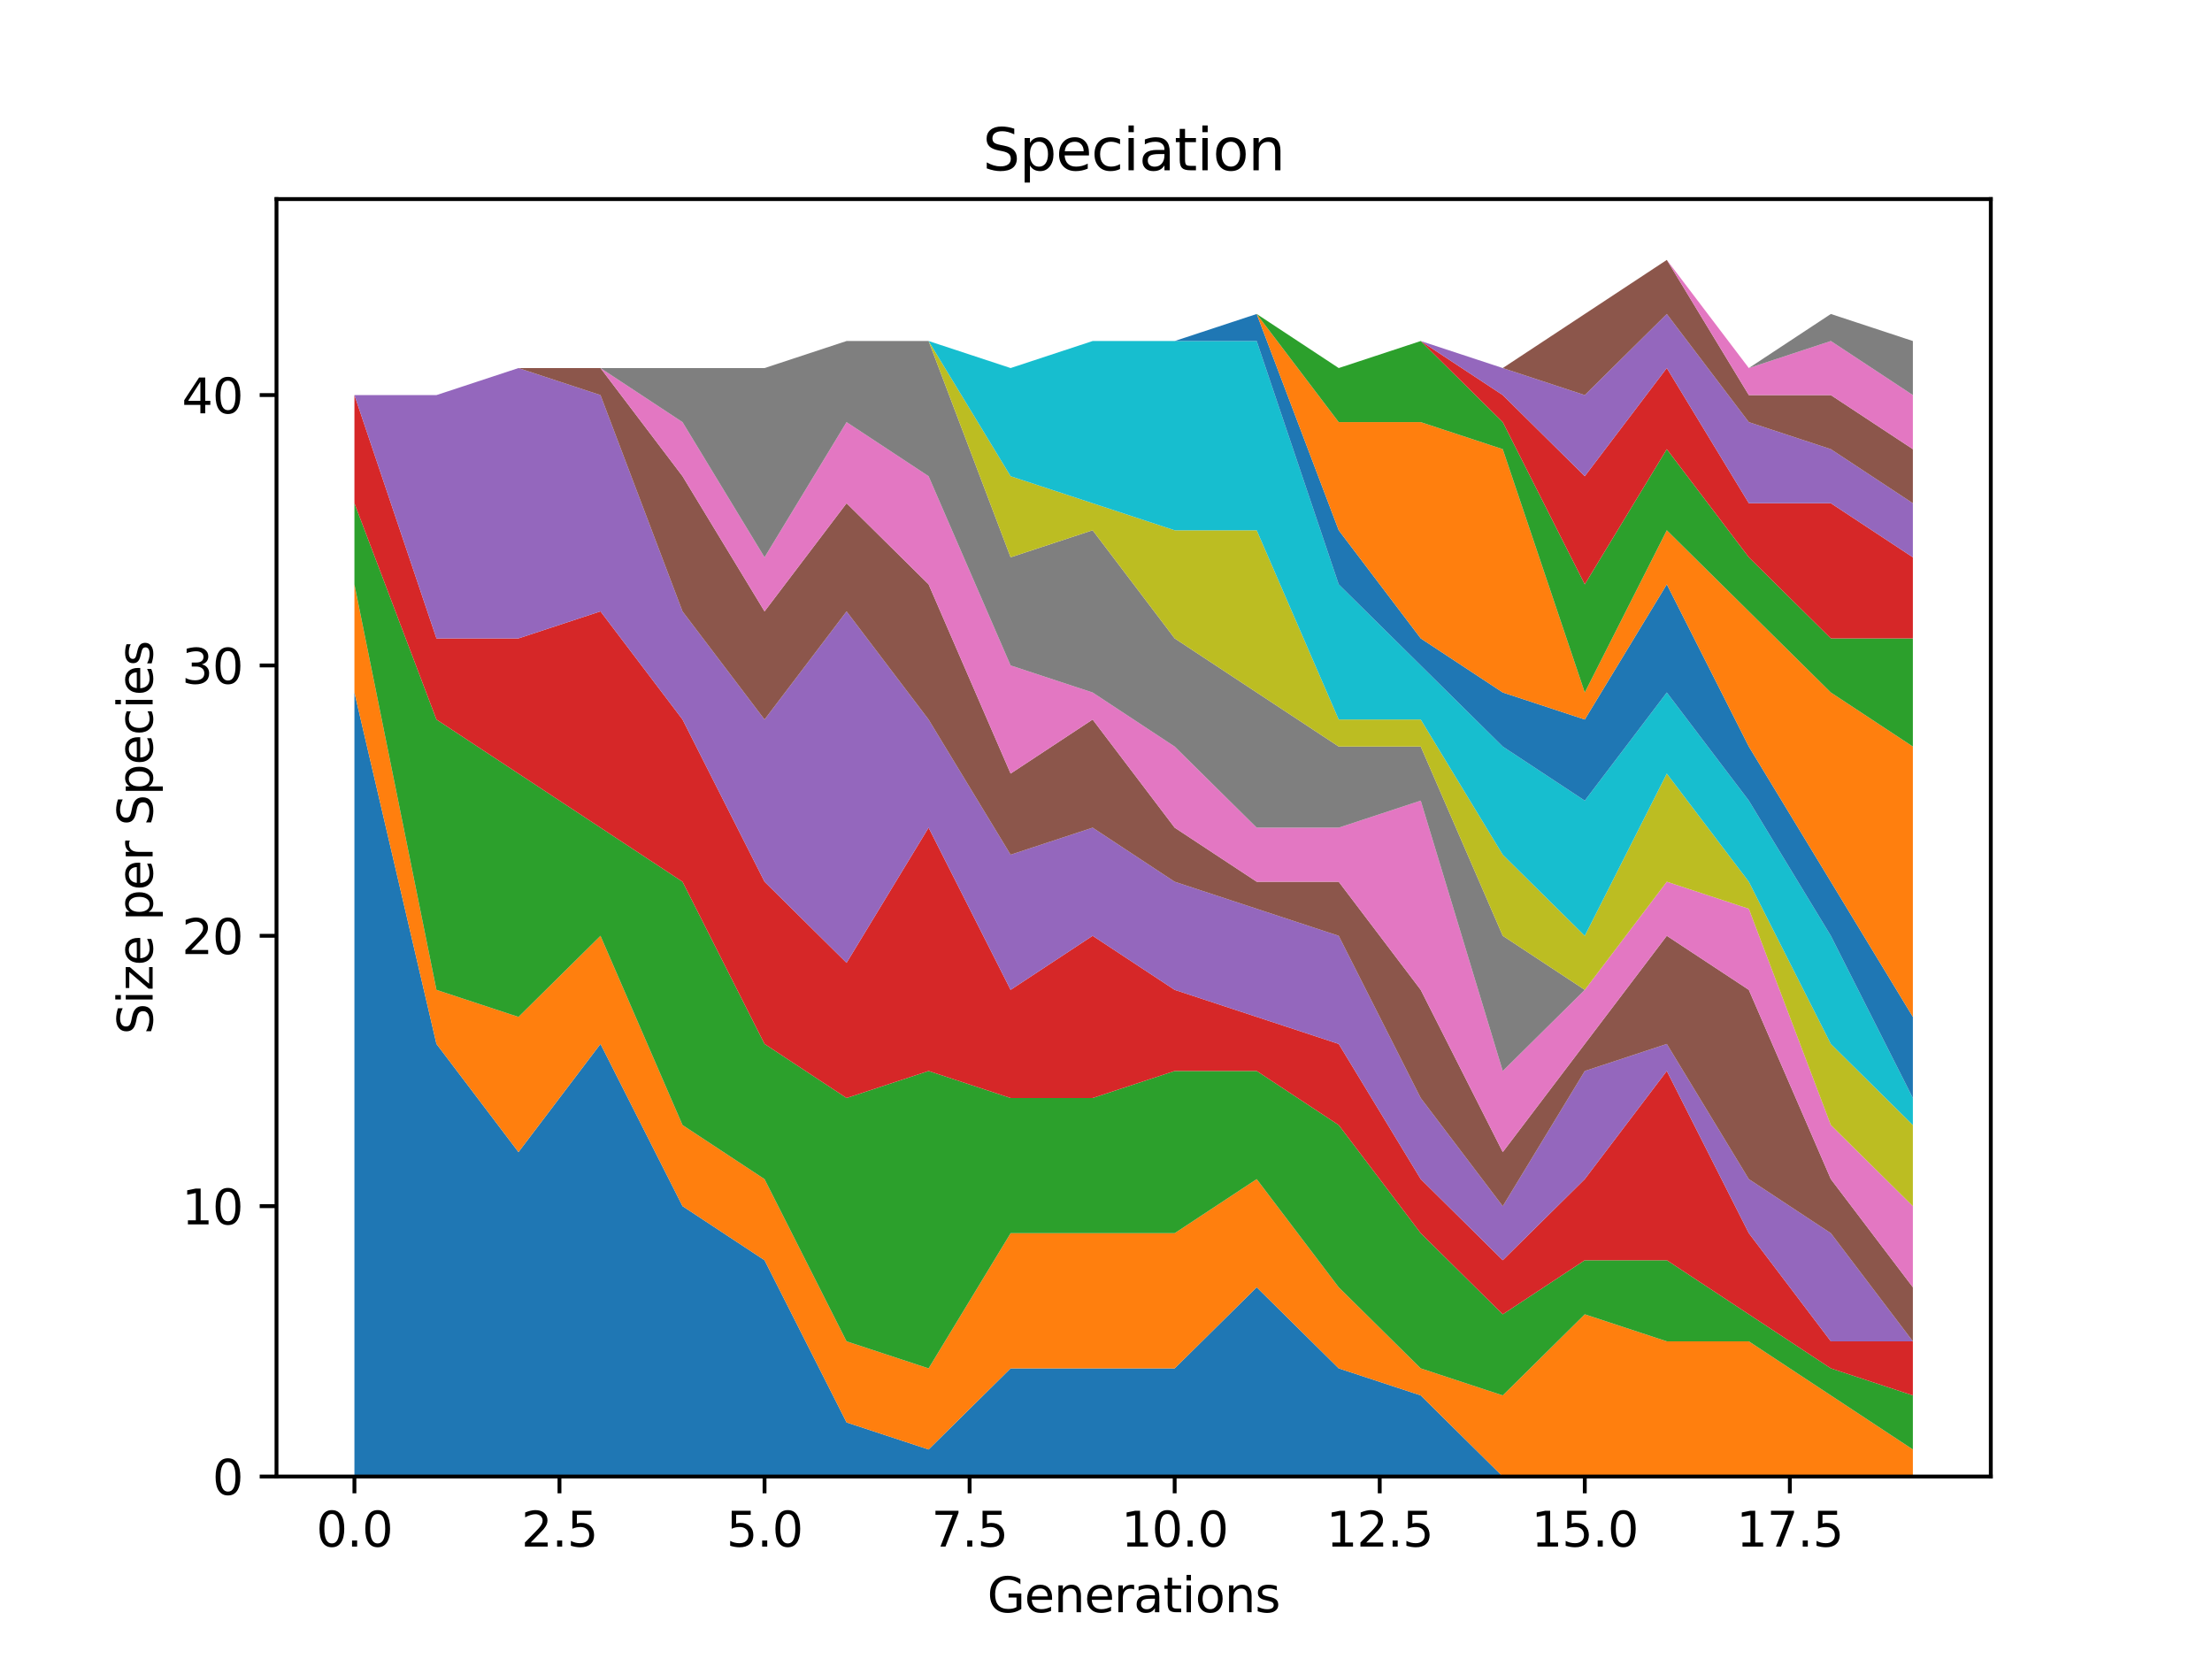 <?xml version="1.0" encoding="utf-8" standalone="no"?>
<!DOCTYPE svg PUBLIC "-//W3C//DTD SVG 1.1//EN"
  "http://www.w3.org/Graphics/SVG/1.1/DTD/svg11.dtd">
<svg xmlns:xlink="http://www.w3.org/1999/xlink" width="460.8pt" height="345.6pt" viewBox="0 0 460.8 345.6" xmlns="http://www.w3.org/2000/svg" version="1.1">
 <defs>
  <style type="text/css">*{stroke-linejoin: round; stroke-linecap: butt}</style>
 </defs>
 <g id="figure_1">
  <g id="patch_1">
   <path d="M 0 345.6 
L 460.8 345.6 
L 460.8 0 
L 0 0 
z
" style="fill: #ffffff"/>
  </g>
  <g id="axes_1">
   <g id="patch_2">
    <path d="M 57.6 307.584 
L 414.72 307.584 
L 414.72 41.472 
L 57.6 41.472 
z
" style="fill: #ffffff"/>
   </g>
   <g id="PolyCollection_1">
    <path d="M 73.833 144.256 
L 73.833 307.584 
L 90.92 307.584 
L 108.007 307.584 
L 125.094 307.584 
L 142.181 307.584 
L 159.268 307.584 
L 176.355 307.584 
L 193.442 307.584 
L 210.529 307.584 
L 227.616 307.584 
L 244.704 307.584 
L 261.791 307.584 
L 278.878 307.584 
L 295.965 307.584 
L 313.052 307.584 
L 330.139 307.584 
L 347.226 307.584 
L 364.313 307.584 
L 381.4 307.584 
L 398.487 307.584 
L 398.487 307.584 
L 398.487 307.584 
L 381.4 307.584 
L 364.313 307.584 
L 347.226 307.584 
L 330.139 307.584 
L 313.052 307.584 
L 295.965 290.688 
L 278.878 285.056 
L 261.791 268.16 
L 244.704 285.056 
L 227.616 285.056 
L 210.529 285.056 
L 193.442 301.952 
L 176.355 296.32 
L 159.268 262.528 
L 142.181 251.264 
L 125.094 217.472 
L 108.007 240 
L 90.92 217.472 
L 73.833 144.256 
z
" clip-path="url(#p0413e349d4)" style="fill: #1f77b4"/>
   </g>
   <g id="PolyCollection_2">
    <path d="M 73.833 121.728 
L 73.833 144.256 
L 90.92 217.472 
L 108.007 240 
L 125.094 217.472 
L 142.181 251.264 
L 159.268 262.528 
L 176.355 296.32 
L 193.442 301.952 
L 210.529 285.056 
L 227.616 285.056 
L 244.704 285.056 
L 261.791 268.16 
L 278.878 285.056 
L 295.965 290.688 
L 313.052 307.584 
L 330.139 307.584 
L 347.226 307.584 
L 364.313 307.584 
L 381.4 307.584 
L 398.487 307.584 
L 398.487 301.952 
L 398.487 301.952 
L 381.4 290.688 
L 364.313 279.424 
L 347.226 279.424 
L 330.139 273.792 
L 313.052 290.688 
L 295.965 285.056 
L 278.878 268.16 
L 261.791 245.632 
L 244.704 256.896 
L 227.616 256.896 
L 210.529 256.896 
L 193.442 285.056 
L 176.355 279.424 
L 159.268 245.632 
L 142.181 234.368 
L 125.094 194.944 
L 108.007 211.84 
L 90.92 206.208 
L 73.833 121.728 
z
" clip-path="url(#p0413e349d4)" style="fill: #ff7f0e"/>
   </g>
   <g id="PolyCollection_3">
    <path d="M 73.833 104.832 
L 73.833 121.728 
L 90.92 206.208 
L 108.007 211.84 
L 125.094 194.944 
L 142.181 234.368 
L 159.268 245.632 
L 176.355 279.424 
L 193.442 285.056 
L 210.529 256.896 
L 227.616 256.896 
L 244.704 256.896 
L 261.791 245.632 
L 278.878 268.16 
L 295.965 285.056 
L 313.052 290.688 
L 330.139 273.792 
L 347.226 279.424 
L 364.313 279.424 
L 381.4 290.688 
L 398.487 301.952 
L 398.487 290.688 
L 398.487 290.688 
L 381.4 285.056 
L 364.313 273.792 
L 347.226 262.528 
L 330.139 262.528 
L 313.052 273.792 
L 295.965 256.896 
L 278.878 234.368 
L 261.791 223.104 
L 244.704 223.104 
L 227.616 228.736 
L 210.529 228.736 
L 193.442 223.104 
L 176.355 228.736 
L 159.268 217.472 
L 142.181 183.68 
L 125.094 172.416 
L 108.007 161.152 
L 90.92 149.888 
L 73.833 104.832 
z
" clip-path="url(#p0413e349d4)" style="fill: #2ca02c"/>
   </g>
   <g id="PolyCollection_4">
    <path d="M 73.833 82.304 
L 73.833 104.832 
L 90.92 149.888 
L 108.007 161.152 
L 125.094 172.416 
L 142.181 183.68 
L 159.268 217.472 
L 176.355 228.736 
L 193.442 223.104 
L 210.529 228.736 
L 227.616 228.736 
L 244.704 223.104 
L 261.791 223.104 
L 278.878 234.368 
L 295.965 256.896 
L 313.052 273.792 
L 330.139 262.528 
L 347.226 262.528 
L 364.313 273.792 
L 381.4 285.056 
L 398.487 290.688 
L 398.487 279.424 
L 398.487 279.424 
L 381.4 279.424 
L 364.313 256.896 
L 347.226 223.104 
L 330.139 245.632 
L 313.052 262.528 
L 295.965 245.632 
L 278.878 217.472 
L 261.791 211.84 
L 244.704 206.208 
L 227.616 194.944 
L 210.529 206.208 
L 193.442 172.416 
L 176.355 200.576 
L 159.268 183.68 
L 142.181 149.888 
L 125.094 127.36 
L 108.007 132.992 
L 90.92 132.992 
L 73.833 82.304 
z
" clip-path="url(#p0413e349d4)" style="fill: #d62728"/>
   </g>
   <g id="PolyCollection_5">
    <path d="M 73.833 82.304 
L 73.833 82.304 
L 90.92 132.992 
L 108.007 132.992 
L 125.094 127.36 
L 142.181 149.888 
L 159.268 183.68 
L 176.355 200.576 
L 193.442 172.416 
L 210.529 206.208 
L 227.616 194.944 
L 244.704 206.208 
L 261.791 211.84 
L 278.878 217.472 
L 295.965 245.632 
L 313.052 262.528 
L 330.139 245.632 
L 347.226 223.104 
L 364.313 256.896 
L 381.4 279.424 
L 398.487 279.424 
L 398.487 279.424 
L 398.487 279.424 
L 381.4 256.896 
L 364.313 245.632 
L 347.226 217.472 
L 330.139 223.104 
L 313.052 251.264 
L 295.965 228.736 
L 278.878 194.944 
L 261.791 189.312 
L 244.704 183.68 
L 227.616 172.416 
L 210.529 178.048 
L 193.442 149.888 
L 176.355 127.36 
L 159.268 149.888 
L 142.181 127.36 
L 125.094 82.304 
L 108.007 76.672 
L 90.92 82.304 
L 73.833 82.304 
z
" clip-path="url(#p0413e349d4)" style="fill: #9467bd"/>
   </g>
   <g id="PolyCollection_6">
    <path d="M 73.833 82.304 
L 73.833 82.304 
L 90.92 82.304 
L 108.007 76.672 
L 125.094 82.304 
L 142.181 127.36 
L 159.268 149.888 
L 176.355 127.36 
L 193.442 149.888 
L 210.529 178.048 
L 227.616 172.416 
L 244.704 183.68 
L 261.791 189.312 
L 278.878 194.944 
L 295.965 228.736 
L 313.052 251.264 
L 330.139 223.104 
L 347.226 217.472 
L 364.313 245.632 
L 381.4 256.896 
L 398.487 279.424 
L 398.487 268.16 
L 398.487 268.16 
L 381.4 245.632 
L 364.313 206.208 
L 347.226 194.944 
L 330.139 217.472 
L 313.052 240 
L 295.965 206.208 
L 278.878 183.68 
L 261.791 183.68 
L 244.704 172.416 
L 227.616 149.888 
L 210.529 161.152 
L 193.442 121.728 
L 176.355 104.832 
L 159.268 127.36 
L 142.181 99.2 
L 125.094 76.672 
L 108.007 76.672 
L 90.92 82.304 
L 73.833 82.304 
z
" clip-path="url(#p0413e349d4)" style="fill: #8c564b"/>
   </g>
   <g id="PolyCollection_7">
    <path d="M 73.833 82.304 
L 73.833 82.304 
L 90.92 82.304 
L 108.007 76.672 
L 125.094 76.672 
L 142.181 99.2 
L 159.268 127.36 
L 176.355 104.832 
L 193.442 121.728 
L 210.529 161.152 
L 227.616 149.888 
L 244.704 172.416 
L 261.791 183.68 
L 278.878 183.68 
L 295.965 206.208 
L 313.052 240 
L 330.139 217.472 
L 347.226 194.944 
L 364.313 206.208 
L 381.4 245.632 
L 398.487 268.16 
L 398.487 251.264 
L 398.487 251.264 
L 381.4 234.368 
L 364.313 189.312 
L 347.226 183.68 
L 330.139 206.208 
L 313.052 223.104 
L 295.965 166.784 
L 278.878 172.416 
L 261.791 172.416 
L 244.704 155.52 
L 227.616 144.256 
L 210.529 138.624 
L 193.442 99.2 
L 176.355 87.936 
L 159.268 116.096 
L 142.181 87.936 
L 125.094 76.672 
L 108.007 76.672 
L 90.92 82.304 
L 73.833 82.304 
z
" clip-path="url(#p0413e349d4)" style="fill: #e377c2"/>
   </g>
   <g id="PolyCollection_8">
    <path d="M 73.833 82.304 
L 73.833 82.304 
L 90.92 82.304 
L 108.007 76.672 
L 125.094 76.672 
L 142.181 87.936 
L 159.268 116.096 
L 176.355 87.936 
L 193.442 99.2 
L 210.529 138.624 
L 227.616 144.256 
L 244.704 155.52 
L 261.791 172.416 
L 278.878 172.416 
L 295.965 166.784 
L 313.052 223.104 
L 330.139 206.208 
L 347.226 183.68 
L 364.313 189.312 
L 381.4 234.368 
L 398.487 251.264 
L 398.487 251.264 
L 398.487 251.264 
L 381.4 234.368 
L 364.313 189.312 
L 347.226 183.68 
L 330.139 206.208 
L 313.052 194.944 
L 295.965 155.52 
L 278.878 155.52 
L 261.791 144.256 
L 244.704 132.992 
L 227.616 110.464 
L 210.529 116.096 
L 193.442 71.04 
L 176.355 71.04 
L 159.268 76.672 
L 142.181 76.672 
L 125.094 76.672 
L 108.007 76.672 
L 90.92 82.304 
L 73.833 82.304 
z
" clip-path="url(#p0413e349d4)" style="fill: #7f7f7f"/>
   </g>
   <g id="PolyCollection_9">
    <path d="M 73.833 82.304 
L 73.833 82.304 
L 90.92 82.304 
L 108.007 76.672 
L 125.094 76.672 
L 142.181 76.672 
L 159.268 76.672 
L 176.355 71.04 
L 193.442 71.04 
L 210.529 116.096 
L 227.616 110.464 
L 244.704 132.992 
L 261.791 144.256 
L 278.878 155.52 
L 295.965 155.52 
L 313.052 194.944 
L 330.139 206.208 
L 347.226 183.68 
L 364.313 189.312 
L 381.4 234.368 
L 398.487 251.264 
L 398.487 234.368 
L 398.487 234.368 
L 381.4 217.472 
L 364.313 183.68 
L 347.226 161.152 
L 330.139 194.944 
L 313.052 178.048 
L 295.965 149.888 
L 278.878 149.888 
L 261.791 110.464 
L 244.704 110.464 
L 227.616 104.832 
L 210.529 99.2 
L 193.442 71.04 
L 176.355 71.04 
L 159.268 76.672 
L 142.181 76.672 
L 125.094 76.672 
L 108.007 76.672 
L 90.92 82.304 
L 73.833 82.304 
z
" clip-path="url(#p0413e349d4)" style="fill: #bcbd22"/>
   </g>
   <g id="PolyCollection_10">
    <path d="M 73.833 82.304 
L 73.833 82.304 
L 90.92 82.304 
L 108.007 76.672 
L 125.094 76.672 
L 142.181 76.672 
L 159.268 76.672 
L 176.355 71.04 
L 193.442 71.04 
L 210.529 99.2 
L 227.616 104.832 
L 244.704 110.464 
L 261.791 110.464 
L 278.878 149.888 
L 295.965 149.888 
L 313.052 178.048 
L 330.139 194.944 
L 347.226 161.152 
L 364.313 183.68 
L 381.4 217.472 
L 398.487 234.368 
L 398.487 228.736 
L 398.487 228.736 
L 381.4 194.944 
L 364.313 166.784 
L 347.226 144.256 
L 330.139 166.784 
L 313.052 155.52 
L 295.965 138.624 
L 278.878 121.728 
L 261.791 71.04 
L 244.704 71.04 
L 227.616 71.04 
L 210.529 76.672 
L 193.442 71.04 
L 176.355 71.04 
L 159.268 76.672 
L 142.181 76.672 
L 125.094 76.672 
L 108.007 76.672 
L 90.92 82.304 
L 73.833 82.304 
z
" clip-path="url(#p0413e349d4)" style="fill: #17becf"/>
   </g>
   <g id="PolyCollection_11">
    <path d="M 73.833 82.304 
L 73.833 82.304 
L 90.92 82.304 
L 108.007 76.672 
L 125.094 76.672 
L 142.181 76.672 
L 159.268 76.672 
L 176.355 71.04 
L 193.442 71.04 
L 210.529 76.672 
L 227.616 71.04 
L 244.704 71.04 
L 261.791 71.04 
L 278.878 121.728 
L 295.965 138.624 
L 313.052 155.52 
L 330.139 166.784 
L 347.226 144.256 
L 364.313 166.784 
L 381.4 194.944 
L 398.487 228.736 
L 398.487 211.84 
L 398.487 211.84 
L 381.4 183.68 
L 364.313 155.52 
L 347.226 121.728 
L 330.139 149.888 
L 313.052 144.256 
L 295.965 132.992 
L 278.878 110.464 
L 261.791 65.408 
L 244.704 71.04 
L 227.616 71.04 
L 210.529 76.672 
L 193.442 71.04 
L 176.355 71.04 
L 159.268 76.672 
L 142.181 76.672 
L 125.094 76.672 
L 108.007 76.672 
L 90.92 82.304 
L 73.833 82.304 
z
" clip-path="url(#p0413e349d4)" style="fill: #1f77b4"/>
   </g>
   <g id="PolyCollection_12">
    <path d="M 73.833 82.304 
L 73.833 82.304 
L 90.92 82.304 
L 108.007 76.672 
L 125.094 76.672 
L 142.181 76.672 
L 159.268 76.672 
L 176.355 71.04 
L 193.442 71.04 
L 210.529 76.672 
L 227.616 71.04 
L 244.704 71.04 
L 261.791 65.408 
L 278.878 110.464 
L 295.965 132.992 
L 313.052 144.256 
L 330.139 149.888 
L 347.226 121.728 
L 364.313 155.52 
L 381.4 183.68 
L 398.487 211.84 
L 398.487 155.52 
L 398.487 155.52 
L 381.4 144.256 
L 364.313 127.36 
L 347.226 110.464 
L 330.139 144.256 
L 313.052 93.568 
L 295.965 87.936 
L 278.878 87.936 
L 261.791 65.408 
L 244.704 71.04 
L 227.616 71.04 
L 210.529 76.672 
L 193.442 71.04 
L 176.355 71.04 
L 159.268 76.672 
L 142.181 76.672 
L 125.094 76.672 
L 108.007 76.672 
L 90.92 82.304 
L 73.833 82.304 
z
" clip-path="url(#p0413e349d4)" style="fill: #ff7f0e"/>
   </g>
   <g id="PolyCollection_13">
    <path d="M 73.833 82.304 
L 73.833 82.304 
L 90.92 82.304 
L 108.007 76.672 
L 125.094 76.672 
L 142.181 76.672 
L 159.268 76.672 
L 176.355 71.04 
L 193.442 71.04 
L 210.529 76.672 
L 227.616 71.04 
L 244.704 71.04 
L 261.791 65.408 
L 278.878 87.936 
L 295.965 87.936 
L 313.052 93.568 
L 330.139 144.256 
L 347.226 110.464 
L 364.313 127.36 
L 381.4 144.256 
L 398.487 155.52 
L 398.487 132.992 
L 398.487 132.992 
L 381.4 132.992 
L 364.313 116.096 
L 347.226 93.568 
L 330.139 121.728 
L 313.052 87.936 
L 295.965 71.04 
L 278.878 76.672 
L 261.791 65.408 
L 244.704 71.04 
L 227.616 71.04 
L 210.529 76.672 
L 193.442 71.04 
L 176.355 71.04 
L 159.268 76.672 
L 142.181 76.672 
L 125.094 76.672 
L 108.007 76.672 
L 90.92 82.304 
L 73.833 82.304 
z
" clip-path="url(#p0413e349d4)" style="fill: #2ca02c"/>
   </g>
   <g id="PolyCollection_14">
    <path d="M 73.833 82.304 
L 73.833 82.304 
L 90.92 82.304 
L 108.007 76.672 
L 125.094 76.672 
L 142.181 76.672 
L 159.268 76.672 
L 176.355 71.04 
L 193.442 71.04 
L 210.529 76.672 
L 227.616 71.04 
L 244.704 71.04 
L 261.791 65.408 
L 278.878 76.672 
L 295.965 71.04 
L 313.052 87.936 
L 330.139 121.728 
L 347.226 93.568 
L 364.313 116.096 
L 381.4 132.992 
L 398.487 132.992 
L 398.487 116.096 
L 398.487 116.096 
L 381.4 104.832 
L 364.313 104.832 
L 347.226 76.672 
L 330.139 99.2 
L 313.052 82.304 
L 295.965 71.04 
L 278.878 76.672 
L 261.791 65.408 
L 244.704 71.04 
L 227.616 71.04 
L 210.529 76.672 
L 193.442 71.04 
L 176.355 71.04 
L 159.268 76.672 
L 142.181 76.672 
L 125.094 76.672 
L 108.007 76.672 
L 90.92 82.304 
L 73.833 82.304 
z
" clip-path="url(#p0413e349d4)" style="fill: #d62728"/>
   </g>
   <g id="PolyCollection_15">
    <path d="M 73.833 82.304 
L 73.833 82.304 
L 90.92 82.304 
L 108.007 76.672 
L 125.094 76.672 
L 142.181 76.672 
L 159.268 76.672 
L 176.355 71.04 
L 193.442 71.04 
L 210.529 76.672 
L 227.616 71.04 
L 244.704 71.04 
L 261.791 65.408 
L 278.878 76.672 
L 295.965 71.04 
L 313.052 82.304 
L 330.139 99.2 
L 347.226 76.672 
L 364.313 104.832 
L 381.4 104.832 
L 398.487 116.096 
L 398.487 104.832 
L 398.487 104.832 
L 381.4 93.568 
L 364.313 87.936 
L 347.226 65.408 
L 330.139 82.304 
L 313.052 76.672 
L 295.965 71.04 
L 278.878 76.672 
L 261.791 65.408 
L 244.704 71.04 
L 227.616 71.04 
L 210.529 76.672 
L 193.442 71.04 
L 176.355 71.04 
L 159.268 76.672 
L 142.181 76.672 
L 125.094 76.672 
L 108.007 76.672 
L 90.92 82.304 
L 73.833 82.304 
z
" clip-path="url(#p0413e349d4)" style="fill: #9467bd"/>
   </g>
   <g id="PolyCollection_16">
    <path d="M 73.833 82.304 
L 73.833 82.304 
L 90.92 82.304 
L 108.007 76.672 
L 125.094 76.672 
L 142.181 76.672 
L 159.268 76.672 
L 176.355 71.04 
L 193.442 71.04 
L 210.529 76.672 
L 227.616 71.04 
L 244.704 71.04 
L 261.791 65.408 
L 278.878 76.672 
L 295.965 71.04 
L 313.052 76.672 
L 330.139 82.304 
L 347.226 65.408 
L 364.313 87.936 
L 381.4 93.568 
L 398.487 104.832 
L 398.487 93.568 
L 398.487 93.568 
L 381.4 82.304 
L 364.313 82.304 
L 347.226 54.144 
L 330.139 65.408 
L 313.052 76.672 
L 295.965 71.04 
L 278.878 76.672 
L 261.791 65.408 
L 244.704 71.04 
L 227.616 71.04 
L 210.529 76.672 
L 193.442 71.04 
L 176.355 71.04 
L 159.268 76.672 
L 142.181 76.672 
L 125.094 76.672 
L 108.007 76.672 
L 90.92 82.304 
L 73.833 82.304 
z
" clip-path="url(#p0413e349d4)" style="fill: #8c564b"/>
   </g>
   <g id="PolyCollection_17">
    <path d="M 73.833 82.304 
L 73.833 82.304 
L 90.92 82.304 
L 108.007 76.672 
L 125.094 76.672 
L 142.181 76.672 
L 159.268 76.672 
L 176.355 71.04 
L 193.442 71.04 
L 210.529 76.672 
L 227.616 71.04 
L 244.704 71.04 
L 261.791 65.408 
L 278.878 76.672 
L 295.965 71.04 
L 313.052 76.672 
L 330.139 65.408 
L 347.226 54.144 
L 364.313 82.304 
L 381.4 82.304 
L 398.487 93.568 
L 398.487 82.304 
L 398.487 82.304 
L 381.4 71.04 
L 364.313 76.672 
L 347.226 54.144 
L 330.139 65.408 
L 313.052 76.672 
L 295.965 71.04 
L 278.878 76.672 
L 261.791 65.408 
L 244.704 71.04 
L 227.616 71.04 
L 210.529 76.672 
L 193.442 71.04 
L 176.355 71.04 
L 159.268 76.672 
L 142.181 76.672 
L 125.094 76.672 
L 108.007 76.672 
L 90.92 82.304 
L 73.833 82.304 
z
" clip-path="url(#p0413e349d4)" style="fill: #e377c2"/>
   </g>
   <g id="PolyCollection_18">
    <path d="M 73.833 82.304 
L 73.833 82.304 
L 90.92 82.304 
L 108.007 76.672 
L 125.094 76.672 
L 142.181 76.672 
L 159.268 76.672 
L 176.355 71.04 
L 193.442 71.04 
L 210.529 76.672 
L 227.616 71.04 
L 244.704 71.04 
L 261.791 65.408 
L 278.878 76.672 
L 295.965 71.04 
L 313.052 76.672 
L 330.139 65.408 
L 347.226 54.144 
L 364.313 76.672 
L 381.4 71.04 
L 398.487 82.304 
L 398.487 71.04 
L 398.487 71.04 
L 381.4 65.408 
L 364.313 76.672 
L 347.226 54.144 
L 330.139 65.408 
L 313.052 76.672 
L 295.965 71.04 
L 278.878 76.672 
L 261.791 65.408 
L 244.704 71.04 
L 227.616 71.04 
L 210.529 76.672 
L 193.442 71.04 
L 176.355 71.04 
L 159.268 76.672 
L 142.181 76.672 
L 125.094 76.672 
L 108.007 76.672 
L 90.92 82.304 
L 73.833 82.304 
z
" clip-path="url(#p0413e349d4)" style="fill: #7f7f7f"/>
   </g>
   <g id="matplotlib.axis_1">
    <g id="xtick_1">
     <g id="line2d_1">
      <defs>
       <path id="mba972115d0" d="M 0 0 
L 0 3.5 
" style="stroke: #000000; stroke-width: 0.8"/>
      </defs>
      <g>
       <use xlink:href="#mba972115d0" x="73.833" y="307.584" style="stroke: #000000; stroke-width: 0.8"/>
      </g>
     </g>
     <g id="text_1">
      <!-- 0.0 -->
      <g transform="translate(65.881 322.182) scale(0.1 -0.1)">
       <defs>
        <path id="DejaVuSans-30" d="M 2034 4250 
Q 1547 4250 1301 3770 
Q 1056 3291 1056 2328 
Q 1056 1369 1301 889 
Q 1547 409 2034 409 
Q 2525 409 2770 889 
Q 3016 1369 3016 2328 
Q 3016 3291 2770 3770 
Q 2525 4250 2034 4250 
z
M 2034 4750 
Q 2819 4750 3233 4129 
Q 3647 3509 3647 2328 
Q 3647 1150 3233 529 
Q 2819 -91 2034 -91 
Q 1250 -91 836 529 
Q 422 1150 422 2328 
Q 422 3509 836 4129 
Q 1250 4750 2034 4750 
z
" transform="scale(0.016)"/>
        <path id="DejaVuSans-2e" d="M 684 794 
L 1344 794 
L 1344 0 
L 684 0 
L 684 794 
z
" transform="scale(0.016)"/>
       </defs>
       <use xlink:href="#DejaVuSans-30"/>
       <use xlink:href="#DejaVuSans-2e" x="63.623"/>
       <use xlink:href="#DejaVuSans-30" x="95.41"/>
      </g>
     </g>
    </g>
    <g id="xtick_2">
     <g id="line2d_2">
      <g>
       <use xlink:href="#mba972115d0" x="116.55" y="307.584" style="stroke: #000000; stroke-width: 0.8"/>
      </g>
     </g>
     <g id="text_2">
      <!-- 2.5 -->
      <g transform="translate(108.599 322.182) scale(0.1 -0.1)">
       <defs>
        <path id="DejaVuSans-32" d="M 1228 531 
L 3431 531 
L 3431 0 
L 469 0 
L 469 531 
Q 828 903 1448 1529 
Q 2069 2156 2228 2338 
Q 2531 2678 2651 2914 
Q 2772 3150 2772 3378 
Q 2772 3750 2511 3984 
Q 2250 4219 1831 4219 
Q 1534 4219 1204 4116 
Q 875 4013 500 3803 
L 500 4441 
Q 881 4594 1212 4672 
Q 1544 4750 1819 4750 
Q 2544 4750 2975 4387 
Q 3406 4025 3406 3419 
Q 3406 3131 3298 2873 
Q 3191 2616 2906 2266 
Q 2828 2175 2409 1742 
Q 1991 1309 1228 531 
z
" transform="scale(0.016)"/>
        <path id="DejaVuSans-35" d="M 691 4666 
L 3169 4666 
L 3169 4134 
L 1269 4134 
L 1269 2991 
Q 1406 3038 1543 3061 
Q 1681 3084 1819 3084 
Q 2600 3084 3056 2656 
Q 3513 2228 3513 1497 
Q 3513 744 3044 326 
Q 2575 -91 1722 -91 
Q 1428 -91 1123 -41 
Q 819 9 494 109 
L 494 744 
Q 775 591 1075 516 
Q 1375 441 1709 441 
Q 2250 441 2565 725 
Q 2881 1009 2881 1497 
Q 2881 1984 2565 2268 
Q 2250 2553 1709 2553 
Q 1456 2553 1204 2497 
Q 953 2441 691 2322 
L 691 4666 
z
" transform="scale(0.016)"/>
       </defs>
       <use xlink:href="#DejaVuSans-32"/>
       <use xlink:href="#DejaVuSans-2e" x="63.623"/>
       <use xlink:href="#DejaVuSans-35" x="95.41"/>
      </g>
     </g>
    </g>
    <g id="xtick_3">
     <g id="line2d_3">
      <g>
       <use xlink:href="#mba972115d0" x="159.268" y="307.584" style="stroke: #000000; stroke-width: 0.8"/>
      </g>
     </g>
     <g id="text_3">
      <!-- 5.0 -->
      <g transform="translate(151.317 322.182) scale(0.1 -0.1)">
       <use xlink:href="#DejaVuSans-35"/>
       <use xlink:href="#DejaVuSans-2e" x="63.623"/>
       <use xlink:href="#DejaVuSans-30" x="95.41"/>
      </g>
     </g>
    </g>
    <g id="xtick_4">
     <g id="line2d_4">
      <g>
       <use xlink:href="#mba972115d0" x="201.986" y="307.584" style="stroke: #000000; stroke-width: 0.8"/>
      </g>
     </g>
     <g id="text_4">
      <!-- 7.5 -->
      <g transform="translate(194.034 322.182) scale(0.1 -0.1)">
       <defs>
        <path id="DejaVuSans-37" d="M 525 4666 
L 3525 4666 
L 3525 4397 
L 1831 0 
L 1172 0 
L 2766 4134 
L 525 4134 
L 525 4666 
z
" transform="scale(0.016)"/>
       </defs>
       <use xlink:href="#DejaVuSans-37"/>
       <use xlink:href="#DejaVuSans-2e" x="63.623"/>
       <use xlink:href="#DejaVuSans-35" x="95.41"/>
      </g>
     </g>
    </g>
    <g id="xtick_5">
     <g id="line2d_5">
      <g>
       <use xlink:href="#mba972115d0" x="244.704" y="307.584" style="stroke: #000000; stroke-width: 0.8"/>
      </g>
     </g>
     <g id="text_5">
      <!-- 10.0 -->
      <g transform="translate(233.571 322.182) scale(0.1 -0.1)">
       <defs>
        <path id="DejaVuSans-31" d="M 794 531 
L 1825 531 
L 1825 4091 
L 703 3866 
L 703 4441 
L 1819 4666 
L 2450 4666 
L 2450 531 
L 3481 531 
L 3481 0 
L 794 0 
L 794 531 
z
" transform="scale(0.016)"/>
       </defs>
       <use xlink:href="#DejaVuSans-31"/>
       <use xlink:href="#DejaVuSans-30" x="63.623"/>
       <use xlink:href="#DejaVuSans-2e" x="127.246"/>
       <use xlink:href="#DejaVuSans-30" x="159.033"/>
      </g>
     </g>
    </g>
    <g id="xtick_6">
     <g id="line2d_6">
      <g>
       <use xlink:href="#mba972115d0" x="287.421" y="307.584" style="stroke: #000000; stroke-width: 0.8"/>
      </g>
     </g>
     <g id="text_6">
      <!-- 12.5 -->
      <g transform="translate(276.288 322.182) scale(0.1 -0.1)">
       <use xlink:href="#DejaVuSans-31"/>
       <use xlink:href="#DejaVuSans-32" x="63.623"/>
       <use xlink:href="#DejaVuSans-2e" x="127.246"/>
       <use xlink:href="#DejaVuSans-35" x="159.033"/>
      </g>
     </g>
    </g>
    <g id="xtick_7">
     <g id="line2d_7">
      <g>
       <use xlink:href="#mba972115d0" x="330.139" y="307.584" style="stroke: #000000; stroke-width: 0.8"/>
      </g>
     </g>
     <g id="text_7">
      <!-- 15.0 -->
      <g transform="translate(319.006 322.182) scale(0.1 -0.1)">
       <use xlink:href="#DejaVuSans-31"/>
       <use xlink:href="#DejaVuSans-35" x="63.623"/>
       <use xlink:href="#DejaVuSans-2e" x="127.246"/>
       <use xlink:href="#DejaVuSans-30" x="159.033"/>
      </g>
     </g>
    </g>
    <g id="xtick_8">
     <g id="line2d_8">
      <g>
       <use xlink:href="#mba972115d0" x="372.857" y="307.584" style="stroke: #000000; stroke-width: 0.8"/>
      </g>
     </g>
     <g id="text_8">
      <!-- 17.5 -->
      <g transform="translate(361.724 322.182) scale(0.1 -0.1)">
       <use xlink:href="#DejaVuSans-31"/>
       <use xlink:href="#DejaVuSans-37" x="63.623"/>
       <use xlink:href="#DejaVuSans-2e" x="127.246"/>
       <use xlink:href="#DejaVuSans-35" x="159.033"/>
      </g>
     </g>
    </g>
    <g id="text_9">
     <!-- Generations -->
     <g transform="translate(205.662 335.861) scale(0.1 -0.1)">
      <defs>
       <path id="DejaVuSans-47" d="M 3809 666 
L 3809 1919 
L 2778 1919 
L 2778 2438 
L 4434 2438 
L 4434 434 
Q 4069 175 3628 42 
Q 3188 -91 2688 -91 
Q 1594 -91 976 548 
Q 359 1188 359 2328 
Q 359 3472 976 4111 
Q 1594 4750 2688 4750 
Q 3144 4750 3555 4637 
Q 3966 4525 4313 4306 
L 4313 3634 
Q 3963 3931 3569 4081 
Q 3175 4231 2741 4231 
Q 1884 4231 1454 3753 
Q 1025 3275 1025 2328 
Q 1025 1384 1454 906 
Q 1884 428 2741 428 
Q 3075 428 3337 486 
Q 3600 544 3809 666 
z
" transform="scale(0.016)"/>
       <path id="DejaVuSans-65" d="M 3597 1894 
L 3597 1613 
L 953 1613 
Q 991 1019 1311 708 
Q 1631 397 2203 397 
Q 2534 397 2845 478 
Q 3156 559 3463 722 
L 3463 178 
Q 3153 47 2828 -22 
Q 2503 -91 2169 -91 
Q 1331 -91 842 396 
Q 353 884 353 1716 
Q 353 2575 817 3079 
Q 1281 3584 2069 3584 
Q 2775 3584 3186 3129 
Q 3597 2675 3597 1894 
z
M 3022 2063 
Q 3016 2534 2758 2815 
Q 2500 3097 2075 3097 
Q 1594 3097 1305 2825 
Q 1016 2553 972 2059 
L 3022 2063 
z
" transform="scale(0.016)"/>
       <path id="DejaVuSans-6e" d="M 3513 2113 
L 3513 0 
L 2938 0 
L 2938 2094 
Q 2938 2591 2744 2837 
Q 2550 3084 2163 3084 
Q 1697 3084 1428 2787 
Q 1159 2491 1159 1978 
L 1159 0 
L 581 0 
L 581 3500 
L 1159 3500 
L 1159 2956 
Q 1366 3272 1645 3428 
Q 1925 3584 2291 3584 
Q 2894 3584 3203 3211 
Q 3513 2838 3513 2113 
z
" transform="scale(0.016)"/>
       <path id="DejaVuSans-72" d="M 2631 2963 
Q 2534 3019 2420 3045 
Q 2306 3072 2169 3072 
Q 1681 3072 1420 2755 
Q 1159 2438 1159 1844 
L 1159 0 
L 581 0 
L 581 3500 
L 1159 3500 
L 1159 2956 
Q 1341 3275 1631 3429 
Q 1922 3584 2338 3584 
Q 2397 3584 2469 3576 
Q 2541 3569 2628 3553 
L 2631 2963 
z
" transform="scale(0.016)"/>
       <path id="DejaVuSans-61" d="M 2194 1759 
Q 1497 1759 1228 1600 
Q 959 1441 959 1056 
Q 959 750 1161 570 
Q 1363 391 1709 391 
Q 2188 391 2477 730 
Q 2766 1069 2766 1631 
L 2766 1759 
L 2194 1759 
z
M 3341 1997 
L 3341 0 
L 2766 0 
L 2766 531 
Q 2569 213 2275 61 
Q 1981 -91 1556 -91 
Q 1019 -91 701 211 
Q 384 513 384 1019 
Q 384 1609 779 1909 
Q 1175 2209 1959 2209 
L 2766 2209 
L 2766 2266 
Q 2766 2663 2505 2880 
Q 2244 3097 1772 3097 
Q 1472 3097 1187 3025 
Q 903 2953 641 2809 
L 641 3341 
Q 956 3463 1253 3523 
Q 1550 3584 1831 3584 
Q 2591 3584 2966 3190 
Q 3341 2797 3341 1997 
z
" transform="scale(0.016)"/>
       <path id="DejaVuSans-74" d="M 1172 4494 
L 1172 3500 
L 2356 3500 
L 2356 3053 
L 1172 3053 
L 1172 1153 
Q 1172 725 1289 603 
Q 1406 481 1766 481 
L 2356 481 
L 2356 0 
L 1766 0 
Q 1100 0 847 248 
Q 594 497 594 1153 
L 594 3053 
L 172 3053 
L 172 3500 
L 594 3500 
L 594 4494 
L 1172 4494 
z
" transform="scale(0.016)"/>
       <path id="DejaVuSans-69" d="M 603 3500 
L 1178 3500 
L 1178 0 
L 603 0 
L 603 3500 
z
M 603 4863 
L 1178 4863 
L 1178 4134 
L 603 4134 
L 603 4863 
z
" transform="scale(0.016)"/>
       <path id="DejaVuSans-6f" d="M 1959 3097 
Q 1497 3097 1228 2736 
Q 959 2375 959 1747 
Q 959 1119 1226 758 
Q 1494 397 1959 397 
Q 2419 397 2687 759 
Q 2956 1122 2956 1747 
Q 2956 2369 2687 2733 
Q 2419 3097 1959 3097 
z
M 1959 3584 
Q 2709 3584 3137 3096 
Q 3566 2609 3566 1747 
Q 3566 888 3137 398 
Q 2709 -91 1959 -91 
Q 1206 -91 779 398 
Q 353 888 353 1747 
Q 353 2609 779 3096 
Q 1206 3584 1959 3584 
z
" transform="scale(0.016)"/>
       <path id="DejaVuSans-73" d="M 2834 3397 
L 2834 2853 
Q 2591 2978 2328 3040 
Q 2066 3103 1784 3103 
Q 1356 3103 1142 2972 
Q 928 2841 928 2578 
Q 928 2378 1081 2264 
Q 1234 2150 1697 2047 
L 1894 2003 
Q 2506 1872 2764 1633 
Q 3022 1394 3022 966 
Q 3022 478 2636 193 
Q 2250 -91 1575 -91 
Q 1294 -91 989 -36 
Q 684 19 347 128 
L 347 722 
Q 666 556 975 473 
Q 1284 391 1588 391 
Q 1994 391 2212 530 
Q 2431 669 2431 922 
Q 2431 1156 2273 1281 
Q 2116 1406 1581 1522 
L 1381 1569 
Q 847 1681 609 1914 
Q 372 2147 372 2553 
Q 372 3047 722 3315 
Q 1072 3584 1716 3584 
Q 2034 3584 2315 3537 
Q 2597 3491 2834 3397 
z
" transform="scale(0.016)"/>
      </defs>
      <use xlink:href="#DejaVuSans-47"/>
      <use xlink:href="#DejaVuSans-65" x="77.49"/>
      <use xlink:href="#DejaVuSans-6e" x="139.014"/>
      <use xlink:href="#DejaVuSans-65" x="202.393"/>
      <use xlink:href="#DejaVuSans-72" x="263.916"/>
      <use xlink:href="#DejaVuSans-61" x="305.029"/>
      <use xlink:href="#DejaVuSans-74" x="366.309"/>
      <use xlink:href="#DejaVuSans-69" x="405.518"/>
      <use xlink:href="#DejaVuSans-6f" x="433.301"/>
      <use xlink:href="#DejaVuSans-6e" x="494.482"/>
      <use xlink:href="#DejaVuSans-73" x="557.861"/>
     </g>
    </g>
   </g>
   <g id="matplotlib.axis_2">
    <g id="ytick_1">
     <g id="line2d_9">
      <defs>
       <path id="m2176ea8fd3" d="M 0 0 
L -3.5 0 
" style="stroke: #000000; stroke-width: 0.8"/>
      </defs>
      <g>
       <use xlink:href="#m2176ea8fd3" x="57.6" y="307.584" style="stroke: #000000; stroke-width: 0.8"/>
      </g>
     </g>
     <g id="text_10">
      <!-- 0 -->
      <g transform="translate(44.237 311.383) scale(0.1 -0.1)">
       <use xlink:href="#DejaVuSans-30"/>
      </g>
     </g>
    </g>
    <g id="ytick_2">
     <g id="line2d_10">
      <g>
       <use xlink:href="#m2176ea8fd3" x="57.6" y="251.264" style="stroke: #000000; stroke-width: 0.8"/>
      </g>
     </g>
     <g id="text_11">
      <!-- 10 -->
      <g transform="translate(37.875 255.063) scale(0.1 -0.1)">
       <use xlink:href="#DejaVuSans-31"/>
       <use xlink:href="#DejaVuSans-30" x="63.623"/>
      </g>
     </g>
    </g>
    <g id="ytick_3">
     <g id="line2d_11">
      <g>
       <use xlink:href="#m2176ea8fd3" x="57.6" y="194.944" style="stroke: #000000; stroke-width: 0.8"/>
      </g>
     </g>
     <g id="text_12">
      <!-- 20 -->
      <g transform="translate(37.875 198.743) scale(0.1 -0.1)">
       <use xlink:href="#DejaVuSans-32"/>
       <use xlink:href="#DejaVuSans-30" x="63.623"/>
      </g>
     </g>
    </g>
    <g id="ytick_4">
     <g id="line2d_12">
      <g>
       <use xlink:href="#m2176ea8fd3" x="57.6" y="138.624" style="stroke: #000000; stroke-width: 0.8"/>
      </g>
     </g>
     <g id="text_13">
      <!-- 30 -->
      <g transform="translate(37.875 142.423) scale(0.1 -0.1)">
       <defs>
        <path id="DejaVuSans-33" d="M 2597 2516 
Q 3050 2419 3304 2112 
Q 3559 1806 3559 1356 
Q 3559 666 3084 287 
Q 2609 -91 1734 -91 
Q 1441 -91 1130 -33 
Q 819 25 488 141 
L 488 750 
Q 750 597 1062 519 
Q 1375 441 1716 441 
Q 2309 441 2620 675 
Q 2931 909 2931 1356 
Q 2931 1769 2642 2001 
Q 2353 2234 1838 2234 
L 1294 2234 
L 1294 2753 
L 1863 2753 
Q 2328 2753 2575 2939 
Q 2822 3125 2822 3475 
Q 2822 3834 2567 4026 
Q 2313 4219 1838 4219 
Q 1578 4219 1281 4162 
Q 984 4106 628 3988 
L 628 4550 
Q 988 4650 1302 4700 
Q 1616 4750 1894 4750 
Q 2613 4750 3031 4423 
Q 3450 4097 3450 3541 
Q 3450 3153 3228 2886 
Q 3006 2619 2597 2516 
z
" transform="scale(0.016)"/>
       </defs>
       <use xlink:href="#DejaVuSans-33"/>
       <use xlink:href="#DejaVuSans-30" x="63.623"/>
      </g>
     </g>
    </g>
    <g id="ytick_5">
     <g id="line2d_13">
      <g>
       <use xlink:href="#m2176ea8fd3" x="57.6" y="82.304" style="stroke: #000000; stroke-width: 0.8"/>
      </g>
     </g>
     <g id="text_14">
      <!-- 40 -->
      <g transform="translate(37.875 86.103) scale(0.1 -0.1)">
       <defs>
        <path id="DejaVuSans-34" d="M 2419 4116 
L 825 1625 
L 2419 1625 
L 2419 4116 
z
M 2253 4666 
L 3047 4666 
L 3047 1625 
L 3713 1625 
L 3713 1100 
L 3047 1100 
L 3047 0 
L 2419 0 
L 2419 1100 
L 313 1100 
L 313 1709 
L 2253 4666 
z
" transform="scale(0.016)"/>
       </defs>
       <use xlink:href="#DejaVuSans-34"/>
       <use xlink:href="#DejaVuSans-30" x="63.623"/>
      </g>
     </g>
    </g>
    <g id="text_15">
     <!-- Size per Species -->
     <g transform="translate(31.795 215.521) rotate(-90) scale(0.1 -0.1)">
      <defs>
       <path id="DejaVuSans-53" d="M 3425 4513 
L 3425 3897 
Q 3066 4069 2747 4153 
Q 2428 4238 2131 4238 
Q 1616 4238 1336 4038 
Q 1056 3838 1056 3469 
Q 1056 3159 1242 3001 
Q 1428 2844 1947 2747 
L 2328 2669 
Q 3034 2534 3370 2195 
Q 3706 1856 3706 1288 
Q 3706 609 3251 259 
Q 2797 -91 1919 -91 
Q 1588 -91 1214 -16 
Q 841 59 441 206 
L 441 856 
Q 825 641 1194 531 
Q 1563 422 1919 422 
Q 2459 422 2753 634 
Q 3047 847 3047 1241 
Q 3047 1584 2836 1778 
Q 2625 1972 2144 2069 
L 1759 2144 
Q 1053 2284 737 2584 
Q 422 2884 422 3419 
Q 422 4038 858 4394 
Q 1294 4750 2059 4750 
Q 2388 4750 2728 4690 
Q 3069 4631 3425 4513 
z
" transform="scale(0.016)"/>
       <path id="DejaVuSans-7a" d="M 353 3500 
L 3084 3500 
L 3084 2975 
L 922 459 
L 3084 459 
L 3084 0 
L 275 0 
L 275 525 
L 2438 3041 
L 353 3041 
L 353 3500 
z
" transform="scale(0.016)"/>
       <path id="DejaVuSans-20" transform="scale(0.016)"/>
       <path id="DejaVuSans-70" d="M 1159 525 
L 1159 -1331 
L 581 -1331 
L 581 3500 
L 1159 3500 
L 1159 2969 
Q 1341 3281 1617 3432 
Q 1894 3584 2278 3584 
Q 2916 3584 3314 3078 
Q 3713 2572 3713 1747 
Q 3713 922 3314 415 
Q 2916 -91 2278 -91 
Q 1894 -91 1617 61 
Q 1341 213 1159 525 
z
M 3116 1747 
Q 3116 2381 2855 2742 
Q 2594 3103 2138 3103 
Q 1681 3103 1420 2742 
Q 1159 2381 1159 1747 
Q 1159 1113 1420 752 
Q 1681 391 2138 391 
Q 2594 391 2855 752 
Q 3116 1113 3116 1747 
z
" transform="scale(0.016)"/>
       <path id="DejaVuSans-63" d="M 3122 3366 
L 3122 2828 
Q 2878 2963 2633 3030 
Q 2388 3097 2138 3097 
Q 1578 3097 1268 2742 
Q 959 2388 959 1747 
Q 959 1106 1268 751 
Q 1578 397 2138 397 
Q 2388 397 2633 464 
Q 2878 531 3122 666 
L 3122 134 
Q 2881 22 2623 -34 
Q 2366 -91 2075 -91 
Q 1284 -91 818 406 
Q 353 903 353 1747 
Q 353 2603 823 3093 
Q 1294 3584 2113 3584 
Q 2378 3584 2631 3529 
Q 2884 3475 3122 3366 
z
" transform="scale(0.016)"/>
      </defs>
      <use xlink:href="#DejaVuSans-53"/>
      <use xlink:href="#DejaVuSans-69" x="63.477"/>
      <use xlink:href="#DejaVuSans-7a" x="91.26"/>
      <use xlink:href="#DejaVuSans-65" x="143.75"/>
      <use xlink:href="#DejaVuSans-20" x="205.273"/>
      <use xlink:href="#DejaVuSans-70" x="237.061"/>
      <use xlink:href="#DejaVuSans-65" x="300.537"/>
      <use xlink:href="#DejaVuSans-72" x="362.061"/>
      <use xlink:href="#DejaVuSans-20" x="403.174"/>
      <use xlink:href="#DejaVuSans-53" x="434.961"/>
      <use xlink:href="#DejaVuSans-70" x="498.438"/>
      <use xlink:href="#DejaVuSans-65" x="561.914"/>
      <use xlink:href="#DejaVuSans-63" x="623.438"/>
      <use xlink:href="#DejaVuSans-69" x="678.418"/>
      <use xlink:href="#DejaVuSans-65" x="706.201"/>
      <use xlink:href="#DejaVuSans-73" x="767.725"/>
     </g>
    </g>
   </g>
   <g id="patch_3">
    <path d="M 57.6 307.584 
L 57.6 41.472 
" style="fill: none; stroke: #000000; stroke-width: 0.8; stroke-linejoin: miter; stroke-linecap: square"/>
   </g>
   <g id="patch_4">
    <path d="M 414.72 307.584 
L 414.72 41.472 
" style="fill: none; stroke: #000000; stroke-width: 0.8; stroke-linejoin: miter; stroke-linecap: square"/>
   </g>
   <g id="patch_5">
    <path d="M 57.6 307.584 
L 414.72 307.584 
" style="fill: none; stroke: #000000; stroke-width: 0.8; stroke-linejoin: miter; stroke-linecap: square"/>
   </g>
   <g id="patch_6">
    <path d="M 57.6 41.472 
L 414.72 41.472 
" style="fill: none; stroke: #000000; stroke-width: 0.8; stroke-linejoin: miter; stroke-linecap: square"/>
   </g>
   <g id="text_16">
    <!-- Speciation -->
    <g transform="translate(204.714 35.472) scale(0.12 -0.12)">
     <use xlink:href="#DejaVuSans-53"/>
     <use xlink:href="#DejaVuSans-70" x="63.477"/>
     <use xlink:href="#DejaVuSans-65" x="126.953"/>
     <use xlink:href="#DejaVuSans-63" x="188.477"/>
     <use xlink:href="#DejaVuSans-69" x="243.457"/>
     <use xlink:href="#DejaVuSans-61" x="271.24"/>
     <use xlink:href="#DejaVuSans-74" x="332.52"/>
     <use xlink:href="#DejaVuSans-69" x="371.729"/>
     <use xlink:href="#DejaVuSans-6f" x="399.512"/>
     <use xlink:href="#DejaVuSans-6e" x="460.693"/>
    </g>
   </g>
  </g>
 </g>
 <defs>
  <clipPath id="p0413e349d4">
   <rect x="57.6" y="41.472" width="357.12" height="266.112"/>
  </clipPath>
 </defs>
</svg>
